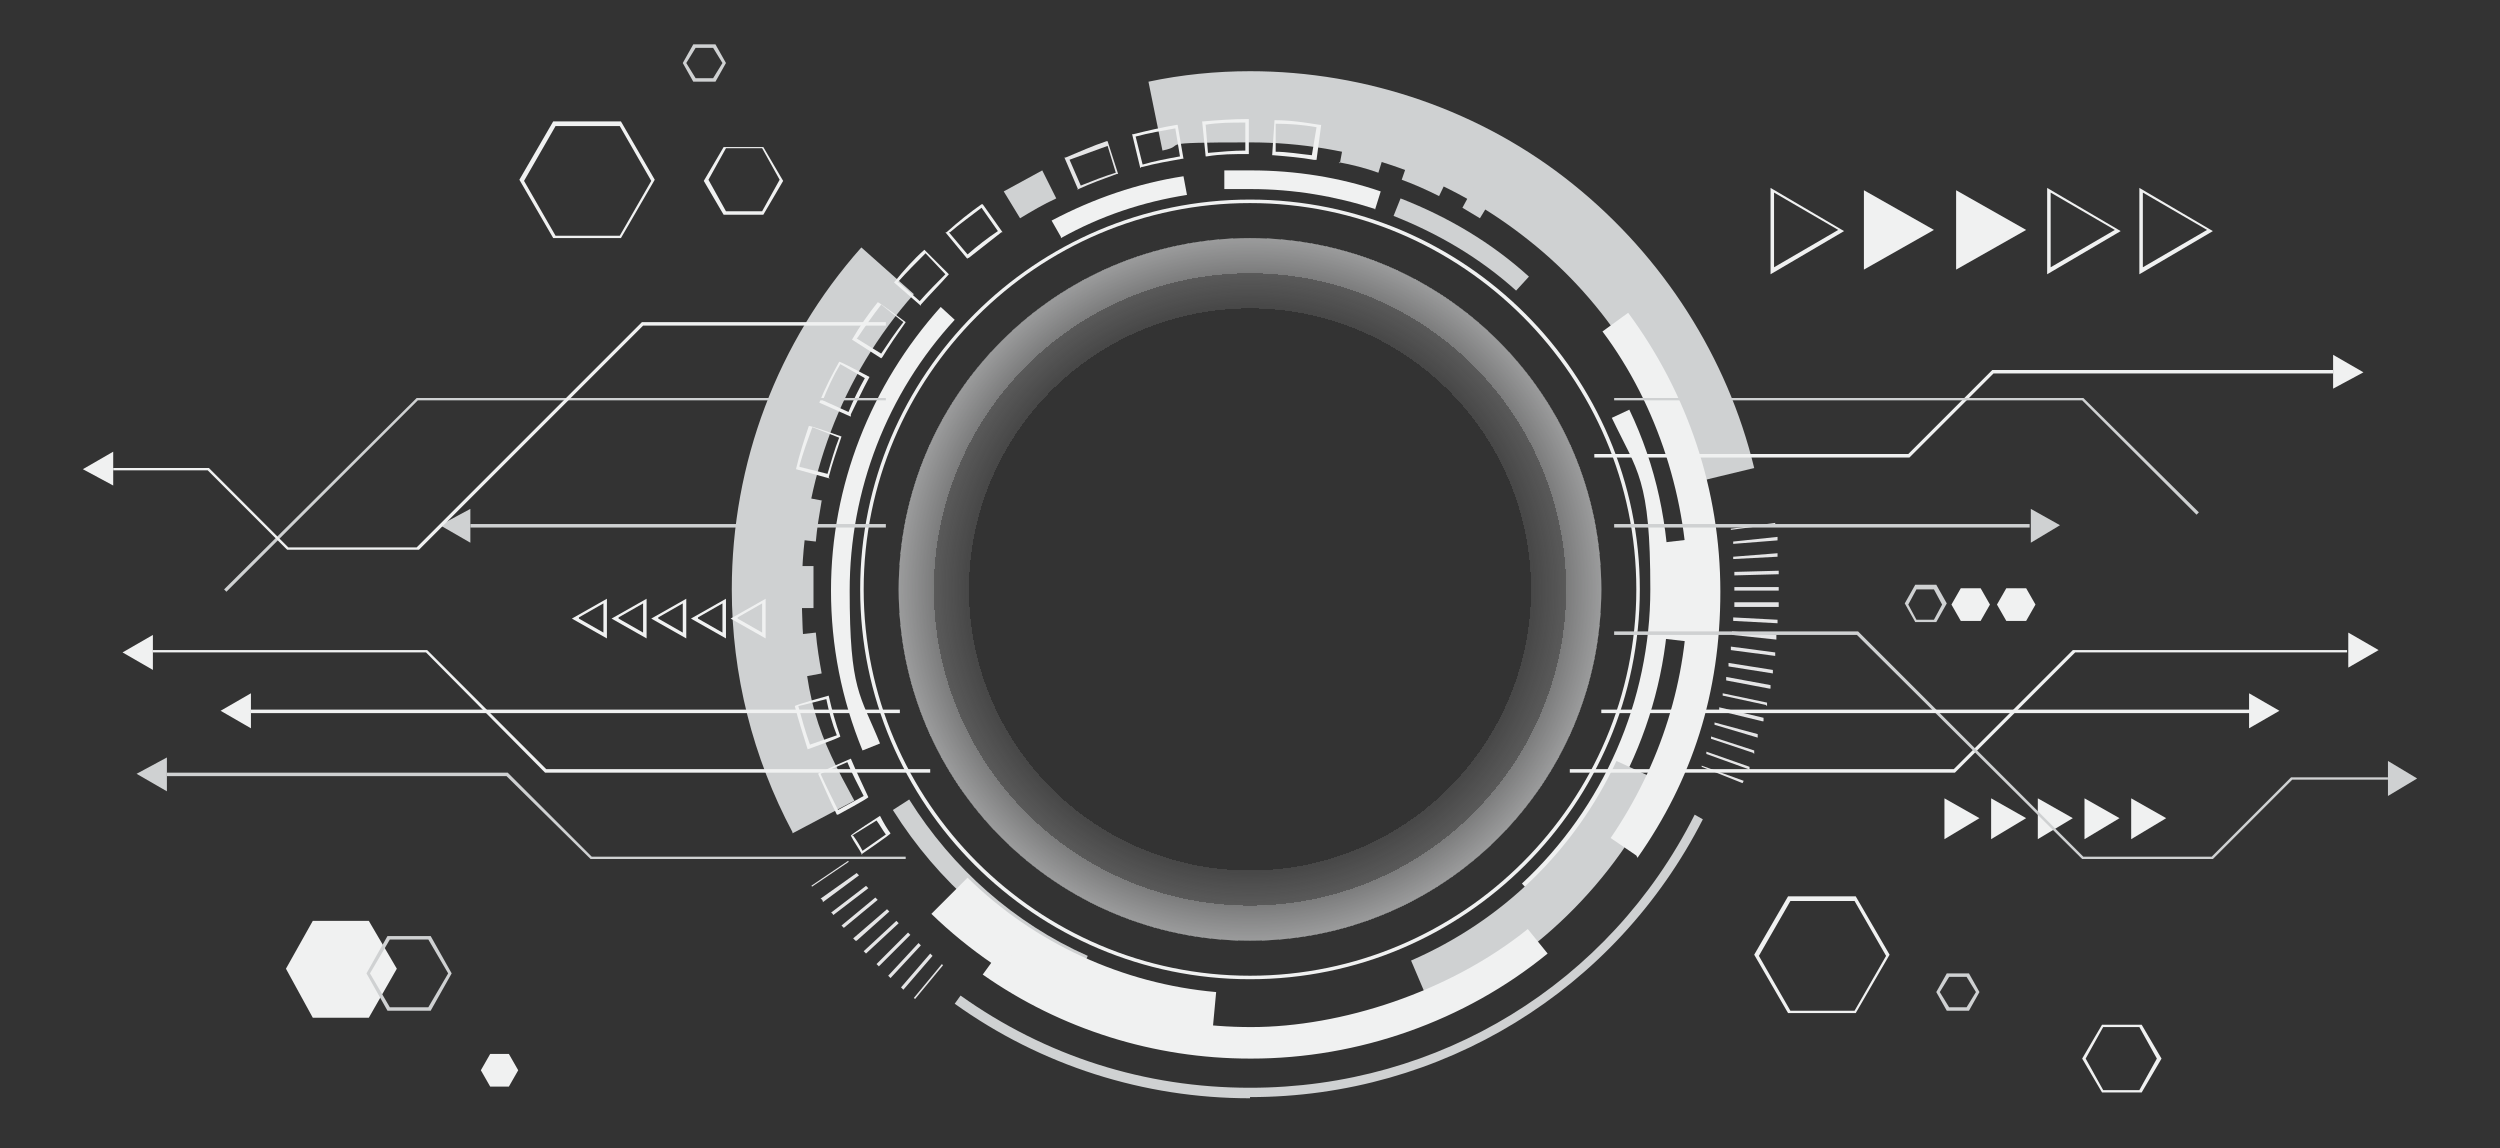 <?xml version="1.0" encoding="UTF-8"?>
<svg xmlns="http://www.w3.org/2000/svg" xmlns:xlink="http://www.w3.org/1999/xlink" version="1.1" viewBox="0 0 214.2 98.4">
  <rect x="0" y="0" width="214.2" height="98.4" fill="#333333" stroke="none"/>
  <!-- Generator: Adobe Illustrator 29.0.1, SVG Export Plug-In . SVG Version: 2.1.0 Build 192)  -->
  <defs>
    <style>
      .st0 {
        fill: url(#radial-gradient);
      }

      .st0, .st1, .st2, .st3 {
        mix-blend-mode: multiply;
      }

      .st4 {
        isolation: isolate;
      }

      .st2, .st5 {
        fill: #cfd1d2;
      }

      .st3, .st6 {
        fill: #f0f1f1;
      }

      .st7 {
        fill: #e5e5e6;
      }
    </style>
    <radialGradient id="radial-gradient" cx="107.1" cy="50.5" fx="107.1" fy="50.5" r="30.1" gradientUnits="userSpaceOnUse">
      <stop offset=".6" stop-color="#fff" stop-opacity="0"/>
      <stop offset=".7" stop-color="#fefefe" stop-opacity="0"/>
      <stop offset=".8" stop-color="#fcfcfc" stop-opacity="0"/>
      <stop offset=".8" stop-color="#f9f9f9" stop-opacity=".1"/>
      <stop offset=".9" stop-color="#f5f5f5" stop-opacity=".2"/>
      <stop offset=".9" stop-color="#eff0f0" stop-opacity=".3"/>
      <stop offset=".9" stop-color="#e8e9ea" stop-opacity=".4"/>
      <stop offset="1" stop-color="#e0e1e2" stop-opacity=".6"/>
      <stop offset="1" stop-color="#d6d8d9" stop-opacity=".8"/>
      <stop offset="1" stop-color="#cfd1d2" stop-opacity="1"/>
    </radialGradient>
  </defs>
  <g class="st4">
    <g id="OBJECTS">
      <g>
        <circle class="st0" cx="107.1" cy="50.5" r="30.1"/>
        <g class="st1">
          <path class="st6" d="M107.1,83.9c-18.4,0-33.4-15-33.4-33.4s15-33.4,33.4-33.4,33.4,15,33.4,33.4-15,33.4-33.4,33.4ZM107.1,17.4c-18.3,0-33.1,14.9-33.1,33.1s14.9,33.1,33.1,33.1,33.1-14.9,33.1-33.1-14.9-33.1-33.1-33.1Z"/>
        </g>
        <g class="st1">
          <path class="st6" d="M131.5,76.9l-1.1-1.2c7-6.5,11-15.7,11-25.2s-1.1-10.1-3.3-14.7l1.5-.7c2.3,4.8,3.4,10,3.4,15.4,0,10-4.2,19.6-11.6,26.4Z"/>
        </g>
        <g class="st1">
          <path class="st5" d="M92.6,83.4c-6.7-3-12.2-7.8-16.1-14l1.4-.9c3.7,5.9,9,10.6,15.3,13.4l-.7,1.5Z"/>
        </g>
        <g class="st1">
          <path class="st6" d="M73.9,64.3c-1.8-4.4-2.7-9-2.7-13.7,0-9,3.4-17.6,9.4-24.3l1.2,1.1c-5.8,6.3-9,14.6-9,23.2s.9,8.9,2.6,13.1l-1.5.6Z"/>
        </g>
        <g class="st1">
          <path class="st6" d="M90.9,20.3l-.8-1.4c3.6-1.9,7.4-3.2,11.3-3.8l.3,1.6c-3.8.6-7.4,1.8-10.8,3.7Z"/>
        </g>
        <g class="st1">
          <path class="st6" d="M117.8,17.9c-3.4-1.1-7-1.7-10.6-1.7s-1.5,0-2.3,0v-1.6c.7,0,1.5,0,2.3,0,3.8,0,7.6.6,11.1,1.8l-.5,1.6Z"/>
        </g>
        <g class="st1">
          <path class="st5" d="M129.9,24.9c-3.1-2.8-6.7-4.9-10.5-6.4l.6-1.5c4.1,1.6,7.8,3.8,11,6.7l-1.1,1.2Z"/>
        </g>
        <g class="st1">
          <polygon class="st7" points="148.3 45.4 148.3 45.3 152.1 44.8 152.1 44.9 148.3 45.4"/>
          <path class="st7" d="M149.8,65.9l-3.6-1.3v-.2c0,0,3.7,1.3,3.7,1.3v.3ZM150.2,64.5l-3.6-1.2v-.2c0,0,3.7,1.2,3.7,1.2v.3ZM150.6,63.2l-3.7-1.1v-.2c0,0,3.7,1,3.7,1v.3ZM151,61.8l-3.7-.9v-.3c0,0,3.8.9,3.8.9v.3ZM151.3,60.4l-3.7-.8v-.2c0,0,3.8.8,3.8.8v.3ZM151.6,59l-3.7-.7v-.3s3.8.7,3.8.7v.3ZM151.9,57.7l-3.8-.6v-.3s3.8.6,3.8.6v.3ZM152.1,56.2l-3.8-.5v-.3s3.8.5,3.8.5v.3ZM152.2,54.8l-3.8-.4v-.3s3.8.3,3.8.3v.3ZM152.3,53.4l-3.8-.2v-.3s3.8.2,3.8.2v.3ZM152.4,52h-3.8c0-.1,0-.4,0-.4h3.8c0,.1,0,.4,0,.4ZM152.4,50.6h-3.8v-.3s3.8,0,3.8,0v.3ZM148.6,49.3v-.3s3.8-.1,3.8-.1v.3s-3.8.1-3.8.1ZM148.5,48v-.3s3.8-.3,3.8-.3v.3s-3.8.2-3.8.2ZM148.5,46.7v-.3s3.8-.4,3.8-.4v.3s-3.8.3-3.8.3Z"/>
          <polygon class="st7" points="149.3 67.1 145.8 65.7 145.8 65.6 149.4 66.9 149.3 67.1"/>
        </g>
        <g class="st1">
          <polygon class="st7" points="78.4 85.6 78.3 85.5 80.7 82.6 80.8 82.7 78.4 85.6"/>
          <path class="st7" d="M77.4,84.8l-.2-.2,2.5-2.9.2.2-2.5,2.9ZM76.3,83.8l-.2-.2,2.6-2.8.2.2-2.6,2.8ZM75.3,82.8l-.2-.2,2.7-2.7.2.2-2.7,2.7ZM74.2,81.7l-.2-.2,2.8-2.6.2.2-2.8,2.6ZM73.3,80.6l-.2-.2,2.9-2.5.2.2-2.8,2.5ZM72.3,79.5l-.2-.2,2.9-2.4.2.2-2.9,2.4ZM71.4,78.4c0,0-.1-.2-.2-.2l3-2.3.2.2-3,2.3ZM70.5,77.2c0,0-.1-.2-.2-.2l3.1-2.2.2.2-3.1,2.3Z"/>
          <rect class="st7" x="69.3" y="74.8" width="3.8" height=".1" transform="translate(-29.8 52.8) rotate(-34.1)"/>
        </g>
        <g class="st1">
          <path class="st6" d="M145.8,55.1l-4.3-.5c.2-1.3.2-2.7.2-4.1s0-2.6-.2-3.9l4.3-.5c.2,1.4.2,2.9.2,4.3s0,3.1-.3,4.6Z"/>
        </g>
        <g class="st1">
          <path class="st5" d="M122.6,86.3l-1.7-4c7.8-3.4,14-9.4,17.6-17.1l3.9,1.8c-4,8.6-11.1,15.5-19.8,19.3Z"/>
        </g>
        <g class="st1">
          <path class="st6" d="M103.8,89.3c-9-.8-17.5-4.7-24-11l3.1-3.1c5.7,5.6,13.3,9.1,21.3,9.8l-.4,4.3Z"/>
        </g>
        <g class="st1">
          <path class="st5" d="M107.1,94.1c-9.1,0-17.9-2.8-25.3-8.1l.5-.7c7.3,5.2,15.8,7.9,24.8,7.9,16.2,0,30.8-8.9,38.1-23.4l.7.4c-7.5,14.7-22.4,23.8-38.8,23.8Z"/>
        </g>
        <g class="st1">
          <path class="st5" d="M67.9,71.3c-3.4-6.4-5.2-13.5-5.2-20.8,0-10.8,3.9-21.2,11.1-29.3l4.5,4c-6.2,7-9.6,16-9.6,25.4s1.5,12.5,4.5,18l-5.3,2.8Z"/>
        </g>
        <g class="st1">
          <path class="st5" d="M144.4,41.6c-2-8.2-6.7-15.7-13.4-21-6.9-5.5-15.1-8.4-23.9-8.4s-5.1.2-7.5.7l-1.2-5.9c2.8-.6,5.8-.9,8.7-.9,10,0,19.9,3.4,27.7,9.7,7.7,6.2,13.2,14.8,15.5,24.3l-5.8,1.4Z"/>
        </g>
        <g class="st1">
          <path class="st6" d="M140.2,73.3l-2.2-1.5c4.3-6.3,6.6-13.6,6.6-21.2s-2.5-15.8-7.3-22.2l2.2-1.6c5.1,6.9,7.9,15.2,7.9,23.9s-2.4,16.1-7.1,22.8Z"/>
        </g>
        <g class="st1">
          <path class="st6" d="M107.1,90.7c-8.2,0-16.2-2.5-22.9-7.2l1.6-2.2c6.3,4.4,13.7,6.7,21.4,6.7s17-3,23.7-8.4l1.7,2.1c-7.1,5.8-16.2,9-25.4,9Z"/>
        </g>
        <g class="st1">
          <path class="st6" d="M73.9,73.3h0c-.3-.6-.7-1.1-1-1.7h0c0-.1,2.5-1.7,2.5-1.7h0c.3.6.6,1.1.9,1.5h0c0,.1-2.5,1.8-2.5,1.8ZM73.1,71.6c.3.4.6.9.8,1.3l2-1.4c-.3-.4-.5-.8-.8-1.2l-2.1,1.3Z"/>
          <path class="st6" d="M71.1,41l-2.9-.8h0c.3-1.3.7-2.5,1.1-3.7h0c0-.1,2.8.9,2.8.9h0c-.4,1.2-.8,2.3-1.1,3.5h0ZM68.5,40l2.4.6c.3-1,.6-2.1,1-3.1l-2.3-.9c-.4,1.1-.8,2.2-1.1,3.3Z"/>
          <path class="st6" d="M71.7,69.8h0c-.6-1.2-1.1-2.4-1.6-3.5h0c0-.1,2.8-1.3,2.8-1.3h0c.5,1.2,1,2.2,1.5,3.3h0c0,.1-2.6,1.5-2.6,1.5ZM70.3,66.3c.5,1.1,1,2.1,1.5,3.1l2.2-1.2c-.5-1-1-1.9-1.4-2.9l-2.3,1Z"/>
          <path class="st6" d="M69.2,64.2h0c-.4-1.3-.8-2.5-1.1-3.7h0c0-.1,2.9-.9,2.9-.9h0c.3,1.3.6,2.4,1,3.5h0c0,.1-2.8,1.1-2.8,1.1ZM68.4,60.5c.3,1.1.6,2.2,1,3.3l2.3-.8c-.4-1-.7-2.1-.9-3.1l-2.4.6Z"/>
          <path class="st6" d="M75.5,30.7l-2.5-1.6h0c.7-1.2,1.4-2.2,2.2-3.2h0c0-.1,2.4,1.7,2.4,1.7h0c-.7,1-1.4,2-2,3h0ZM73.4,29l2.1,1.3c.6-.9,1.2-1.8,1.9-2.7l-1.9-1.5c-.7.9-1.4,1.9-2,2.8Z"/>
          <path class="st5" d="M69.9,54.2l-2.7.3c.1,1.2.3,2.5.5,3.7l2.7-.5c-.2-1.1-.4-2.3-.5-3.5Z"/>
          <path class="st5" d="M70.5,42.9l-2.7-.5c-.3,1.2-.4,2.5-.6,3.7l2.7.3c.1-1.2.3-2.3.5-3.5Z"/>
          <path class="st6" d="M72.9,35.7l-2.7-1.2h0c.5-1.3,1.1-2.4,1.7-3.5h0c0-.1,2.6,1.3,2.6,1.3h0c-.6,1.1-1.1,2.2-1.6,3.2h0ZM70.5,34.3l2.2,1c.4-1,.9-2,1.4-2.9l-2.1-1.2c-.6,1-1.1,2.1-1.5,3.1Z"/>
          <path class="st5" d="M69.7,50.5c0-.7,0-1.3,0-2h-2.7c0,.6,0,1.3,0,2s0,1.1,0,1.6h2.7c0-.6,0-1.1,0-1.6Z"/>
          <path class="st6" d="M112.7,13.7h-.1c-1.1-.2-2.3-.3-3.5-.4h-.1s.2-3,.2-3h.1c1.3,0,2.5.2,3.8.4h.1s-.4,3-.4,3ZM109.2,13c1.1,0,2.2.2,3.2.3l.4-2.4c-1.1-.2-2.3-.3-3.5-.3v2.4Z"/>
          <path class="st6" d="M103.3,13.4l-.3-3h.1c1.2-.1,2.5-.2,3.8-.2h.1s0,3,0,3h-.1c-1.2,0-2.3,0-3.5.2h-.1ZM103.3,10.7l.2,2.4c1.1-.1,2.2-.2,3.2-.2v-2.4c-1.2,0-2.3,0-3.5.2Z"/>
          <path class="st6" d="M97.7,14.4l-.7-2.9h.1c1.2-.3,2.5-.6,3.7-.8h.1s.5,2.9.5,2.9h-.1c-1.1.2-2.3.4-3.4.7h-.1ZM97.3,11.7l.6,2.4c1-.3,2.1-.5,3.2-.7l-.4-2.4c-1.1.2-2.3.4-3.4.7Z"/>
          <path class="st5" d="M114.7,13.9c1.1.2,2.3.5,3.4.9l.8-2.6c-1.2-.4-2.4-.7-3.6-.9l-.5,2.7Z"/>
          <path class="st6" d="M78.9,26.2l-2.3-2h0c.8-1,1.7-2,2.6-2.8h0c0,0,2.1,2.1,2.1,2.1h0c-.8.9-1.6,1.7-2.4,2.6h0ZM77,24.2l1.8,1.6c.7-.8,1.5-1.6,2.2-2.3l-1.7-1.8c-.8.8-1.6,1.6-2.4,2.5Z"/>
          <path class="st5" d="M120.1,15.4c1.1.4,2.2.9,3.2,1.4l1.2-2.5c-1.1-.5-2.3-1-3.5-1.5l-.9,2.6Z"/>
          <path class="st6" d="M82.9,22.2l-1.9-2.3h.1c1-.9,2-1.7,3-2.4h.1c0,0,1.7,2.4,1.7,2.4h-.1c-.9.7-1.9,1.5-2.8,2.2h-.1ZM81.3,19.9l1.6,1.9c.8-.7,1.7-1.4,2.6-2l-1.4-2c-.9.7-1.9,1.4-2.7,2.1Z"/>
          <path class="st7" d="M92.4,16.3l-1.2-2.8h.1c1.2-.5,2.3-1,3.5-1.4h.1s.9,2.8.9,2.8h-.1c-1.1.4-2.2.8-3.3,1.3h-.1ZM91.6,13.6l1,2.3c1-.4,2-.8,3-1.1l-.7-2.3c-1.1.4-2.2.8-3.3,1.2Z"/>
          <path class="st5" d="M86,16.4l1.4,2.3c1-.6,2-1.2,3.1-1.7l-1.2-2.4c-1.1.6-2.2,1.2-3.3,1.8Z"/>
          <path class="st5" d="M126.6,15.4l-1.3,2.4c.5.3,1,.6,1.5.9l1.4-2.3c-.5-.3-1-.6-1.6-.9Z"/>
        </g>
        <g class="st1">
          <path class="st6" d="M65.6,54.7l-3-1.7,3-1.7v3.4ZM63.2,53l2.1,1.2v-2.5l-2.1,1.2Z"/>
          <path class="st6" d="M62.2,54.7l-3-1.7,3-1.7v3.4ZM59.8,53l2.1,1.2v-2.5l-2.1,1.2Z"/>
          <path class="st6" d="M58.8,54.7l-3-1.7,3-1.7v3.4ZM56.4,53l2.1,1.2v-2.5l-2.1,1.2Z"/>
          <path class="st6" d="M55.4,54.7l-3-1.7,3-1.7v3.4ZM53,53l2.1,1.2v-2.5l-2.1,1.2Z"/>
          <path class="st6" d="M52,54.7l-3-1.7,3-1.7v3.4ZM49.6,53l2.1,1.2v-2.5l-2.1,1.2Z"/>
        </g>
        <g class="st1">
          <path class="st6" d="M151.7,23.4v-7.3l6.3,3.7-6.3,3.7ZM152,16.5v6.4l5.5-3.2-5.5-3.2Z"/>
          <polygon class="st6" points="159.7 16.3 165.7 19.7 159.7 23.1 159.7 16.3"/>
          <polygon class="st6" points="167.6 16.3 173.6 19.7 167.6 23.1 167.6 16.3"/>
          <path class="st6" d="M175.4,23.4v-7.3l6.3,3.7-6.3,3.7ZM175.7,16.5v6.4l5.5-3.2-5.5-3.2Z"/>
          <path class="st6" d="M183.3,23.4v-7.3l6.3,3.7-6.3,3.7ZM183.6,16.5v6.4l5.5-3.2-5.5-3.2Z"/>
        </g>
        <g class="st1">
          <polygon class="st6" points="166.6 68.4 169.6 70.1 166.6 71.9 166.6 68.4"/>
          <polygon class="st6" points="170.6 68.4 173.6 70.1 170.6 71.9 170.6 68.4"/>
          <polygon class="st6" points="174.6 68.4 177.6 70.1 174.6 71.9 174.6 68.4"/>
          <polygon class="st6" points="178.6 68.4 181.6 70.1 178.6 71.9 178.6 68.4"/>
          <polygon class="st6" points="182.6 68.4 185.6 70.1 182.6 71.9 182.6 68.4"/>
        </g>
        <polygon class="st3" points="199.9 30.4 202.5 31.9 199.9 33.3 199.9 30.4"/>
        <polygon class="st3" points="9.7 41.6 7.1 40.2 9.7 38.7 9.7 41.6"/>
        <polygon class="st3" points="13.1 57.4 10.5 55.9 13.1 54.4 13.1 57.4"/>
        <polygon class="st3" points="21.5 62.4 18.9 60.9 21.5 59.4 21.5 62.4"/>
        <polygon class="st3" points="201.2 54.2 203.8 55.7 201.2 57.2 201.2 54.2"/>
        <polygon class="st3" points="192.7 59.4 195.3 60.9 192.7 62.4 192.7 59.4"/>
        <polygon class="st2" points="174 43.6 176.5 45 174 46.5 174 43.6"/>
        <polygon class="st2" points="40.3 46.5 37.7 45 40.3 43.6 40.3 46.5"/>
        <polygon class="st2" points="14.3 67.8 11.7 66.3 14.3 64.9 14.3 67.8"/>
        <polygon class="st2" points="204.6 65.2 207.1 66.7 204.6 68.2 204.6 65.2"/>
        <g class="st1">
          <polygon class="st6" points="163.6 39.2 136.6 39.2 136.6 38.9 163.5 38.9 170.7 31.7 199.9 31.7 199.9 32 170.8 32 163.6 39.2"/>
        </g>
        <g class="st1">
          <polygon class="st5" points="188.2 44.1 178.4 34.3 138.3 34.3 138.3 34.1 178.5 34.1 188.4 43.9 188.2 44.1"/>
        </g>
        <g class="st1">
          <polygon class="st6" points="167.5 66.2 134.5 66.2 134.5 65.9 167.4 65.9 177.6 55.7 201.1 55.7 201.1 55.9 177.8 55.9 167.5 66.2"/>
        </g>
        <g class="st1">
          <polygon class="st5" points="189.6 73.6 178.4 73.6 159.1 54.4 138.3 54.4 138.3 54.1 159.2 54.1 178.5 73.4 189.5 73.4 196.3 66.6 204.6 66.6 204.6 66.8 196.4 66.8 189.6 73.6"/>
        </g>
        <g class="st1">
          <rect class="st6" x="137.2" y="60.8" width="55.6" height=".3"/>
        </g>
        <g class="st1">
          <rect class="st5" x="138.3" y="44.9" width="35.6" height=".3"/>
        </g>
        <g class="st1">
          <polygon class="st5" points="77.6 73.6 50.6 73.6 43.4 66.5 14.3 66.5 14.3 66.2 43.5 66.2 50.7 73.4 77.6 73.4 77.6 73.6"/>
        </g>
        <g class="st1">
          <polygon class="st5" points="19.4 50.7 19.2 50.5 35.7 34.1 75.9 34.1 75.9 34.3 35.8 34.3 19.4 50.7"/>
        </g>
        <g class="st1">
          <polygon class="st6" points="79.7 66.2 46.7 66.2 36.5 55.9 13.1 55.9 13.1 55.7 36.6 55.7 46.8 65.9 79.7 65.9 79.7 66.2"/>
        </g>
        <g class="st1">
          <polygon class="st6" points="35.9 47.1 24.6 47.1 17.8 40.3 9.7 40.3 9.7 40.1 17.9 40.1 24.7 46.9 35.7 46.9 55 27.6 75.9 27.6 75.9 27.9 55.1 27.9 35.9 47.1"/>
        </g>
        <g class="st1">
          <rect class="st6" x="21.5" y="60.8" width="55.6" height=".3"/>
        </g>
        <g class="st1">
          <rect class="st5" x="40.3" y="44.9" width="35.6" height=".3"/>
        </g>
        <g class="st1">
          <path class="st5" d="M165.9,53.3h-1.8l-.9-1.6.9-1.6h1.8l.9,1.6-.9,1.6ZM164.2,53.1h1.5l.7-1.3-.7-1.3h-1.5l-.7,1.3.7,1.3Z"/>
        </g>
        <polygon class="st3" points="169.7 50.4 168 50.4 167.2 51.8 168 53.2 169.7 53.2 170.5 51.8 169.7 50.4"/>
        <polygon class="st3" points="173.6 50.4 171.9 50.4 171.1 51.8 171.9 53.2 173.6 53.2 174.4 51.8 173.6 50.4"/>
        <g class="st1">
          <path class="st6" d="M53.2,20.4h-5.8l-2.9-5,2.9-5h5.8l2.9,5-2.9,5ZM47.6,20.2h5.5l2.7-4.7-2.7-4.7h-5.5l-2.7,4.7,2.7,4.7Z"/>
        </g>
        <polygon class="st3" points="31.6 78.9 26.8 78.9 24.5 83 26.8 87.2 31.6 87.2 34 83 31.6 78.9"/>
        <polygon class="st3" points="43.6 90.3 42 90.3 41.2 91.7 42 93.1 43.6 93.1 44.4 91.7 43.6 90.3"/>
        <g class="st1">
          <path class="st5" d="M36.9,86.6h-3.7l-1.8-3.2,1.8-3.2h3.7l1.8,3.2-1.8,3.2ZM33.4,86.3h3.3l1.7-2.9-1.7-2.9h-3.3l-1.7,2.9,1.7,2.9Z"/>
        </g>
        <g class="st1">
          <path class="st6" d="M65.4,18.4h-3.4l-1.7-2.9,1.7-2.9h3.4l1.7,2.9-1.7,2.9ZM62.2,18.1h3.1l1.5-2.7-1.5-2.7h-3.1l-1.5,2.7,1.5,2.7Z"/>
        </g>
        <g class="st1">
          <path class="st5" d="M61.3,7h-1.9l-.9-1.6.9-1.6h1.9l.9,1.6-.9,1.6ZM59.6,6.7h1.5l.8-1.3-.8-1.3h-1.5l-.8,1.3.8,1.3Z"/>
        </g>
        <g class="st1">
          <path class="st6" d="M159,86.8h-5.8l-2.9-5,2.9-5h5.8l2.9,5-2.9,5ZM153.4,86.6h5.5l2.7-4.7-2.7-4.7h-5.5l-2.7,4.7,2.7,4.7Z"/>
        </g>
        <g class="st1">
          <path class="st6" d="M183.5,93.6h-3.4l-1.7-2.9,1.7-2.9h3.4l1.7,2.9-1.7,2.9ZM180.2,93.4h3.1l1.5-2.7-1.5-2.7h-3.1l-1.5,2.7,1.5,2.7Z"/>
        </g>
        <g class="st1">
          <path class="st5" d="M168.7,86.6h-1.9l-.9-1.6.9-1.6h1.9l.9,1.6-.9,1.6ZM167,86.3h1.5l.8-1.3-.8-1.3h-1.5l-.8,1.3.8,1.3Z"/>
        </g>
      </g>
    </g>
  </g>
</svg>